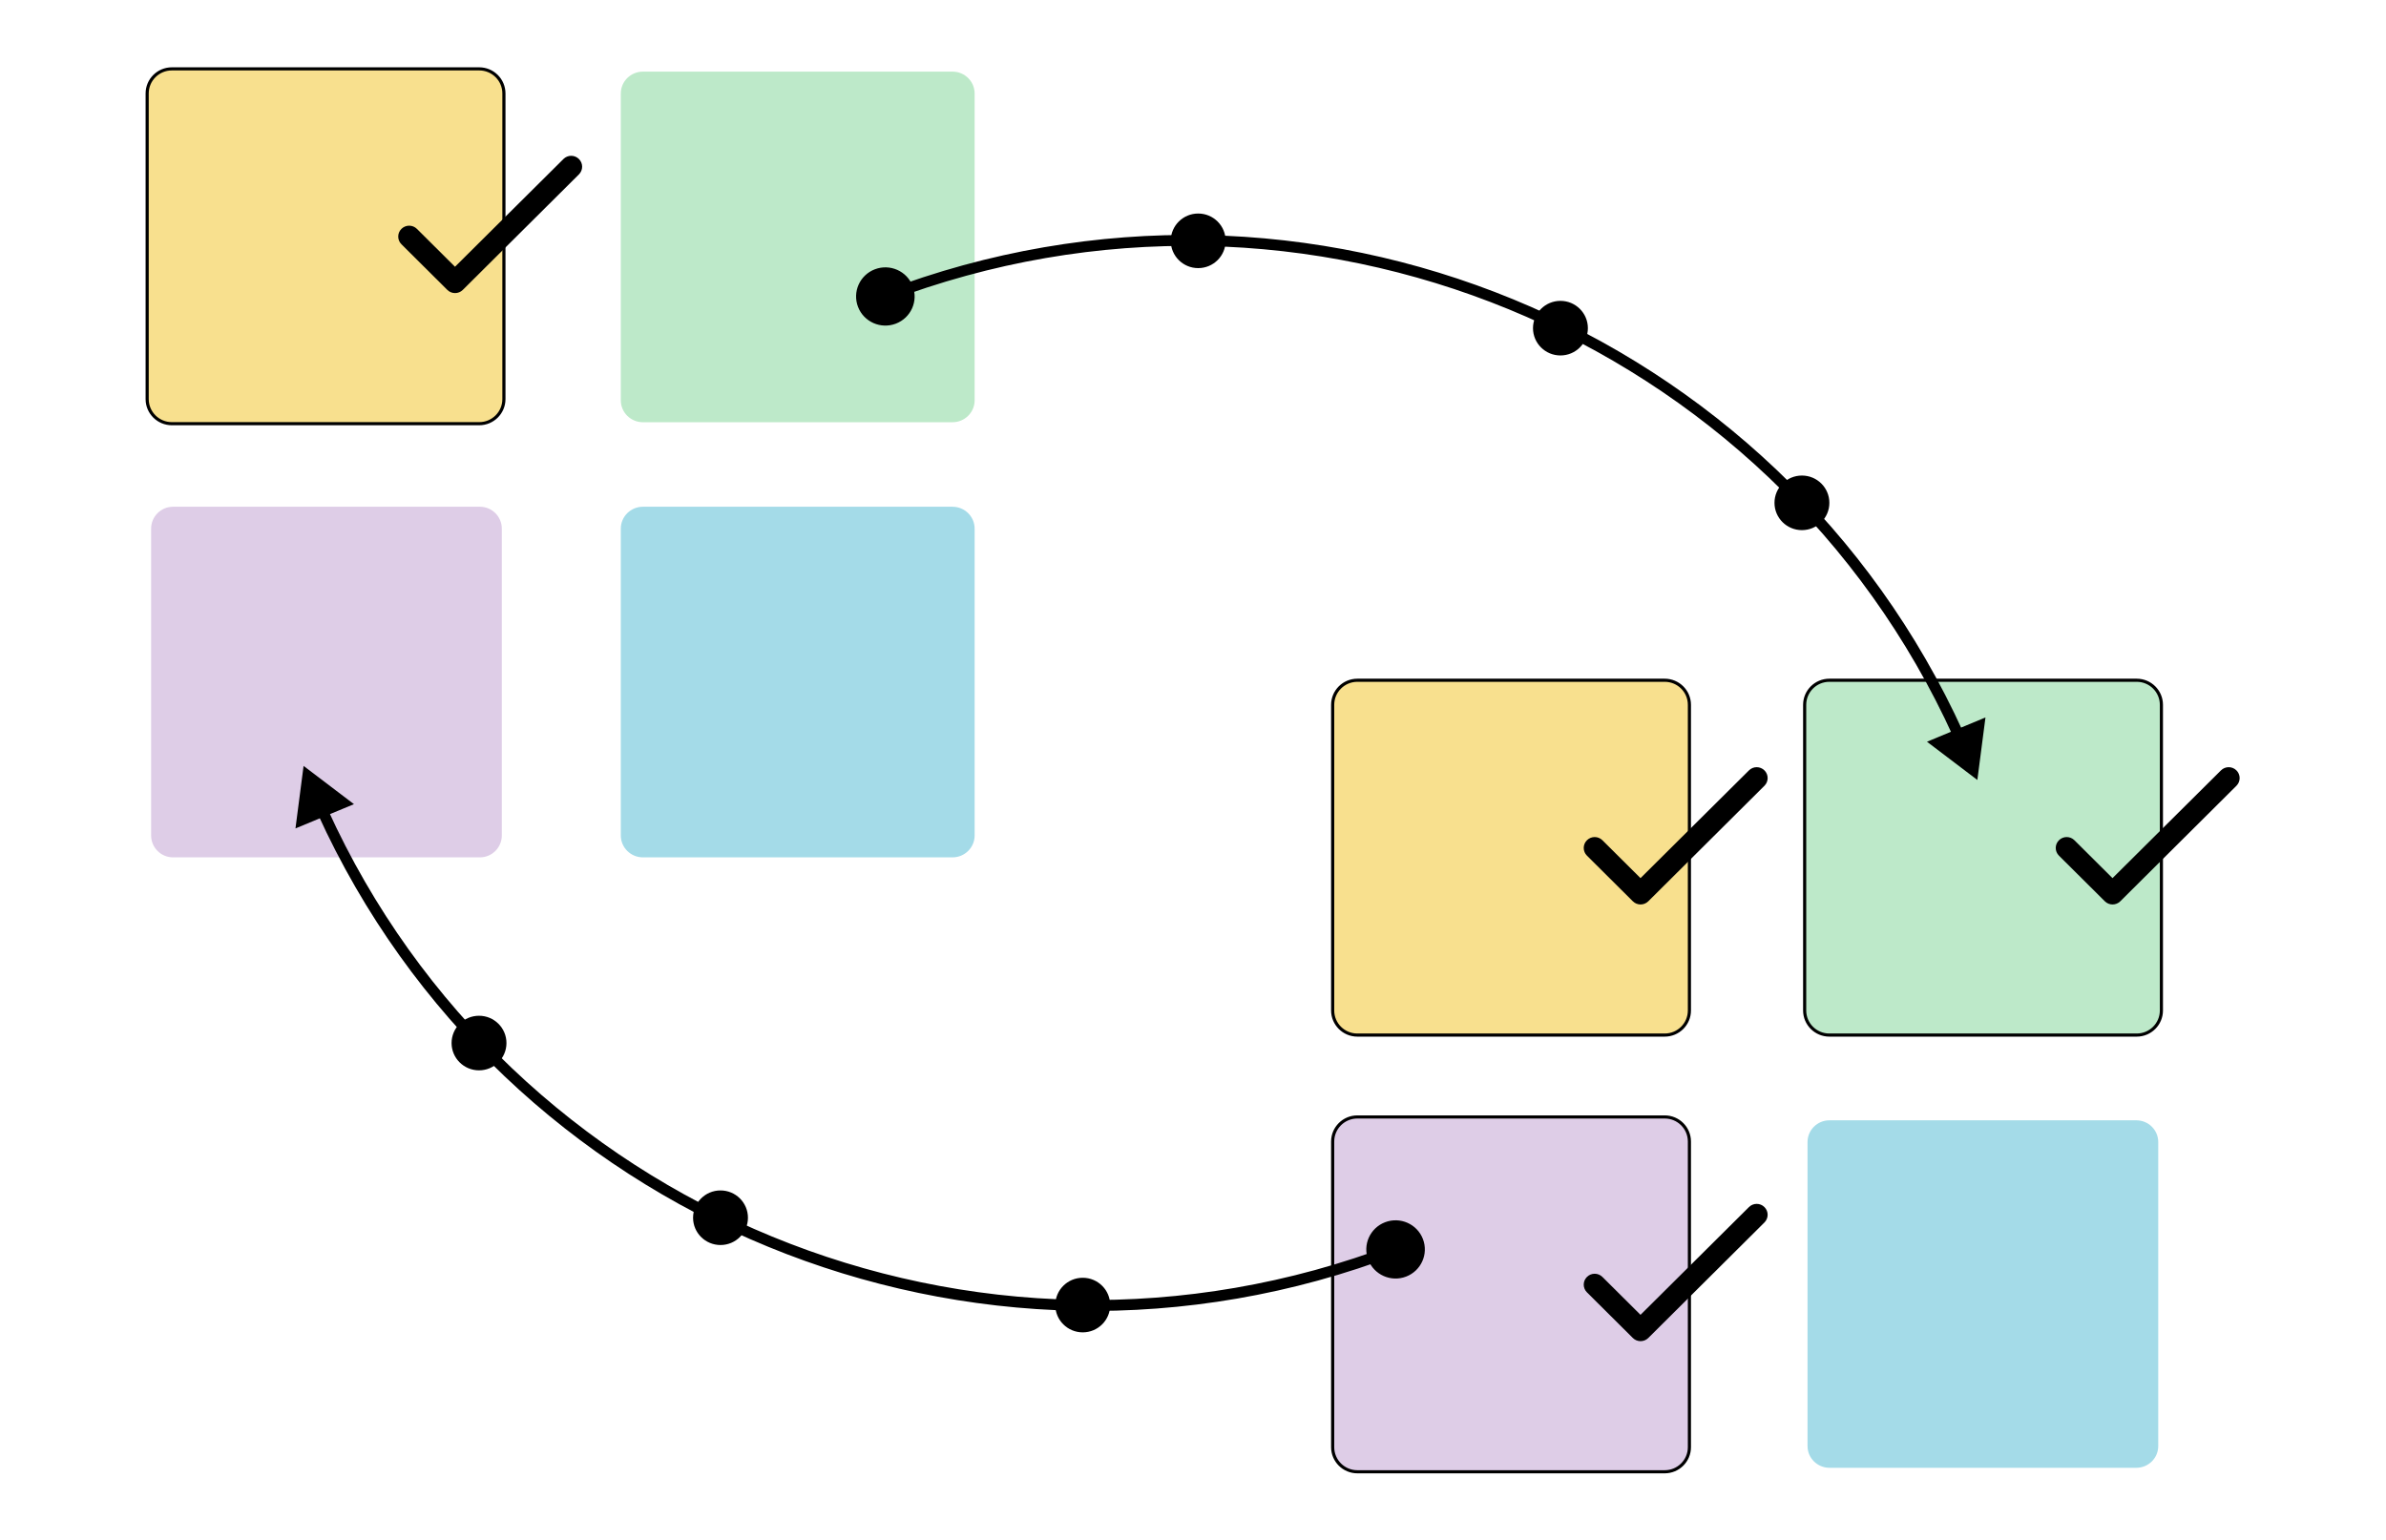 <svg xmlns="http://www.w3.org/2000/svg" width="762" height="492" fill="none" viewBox="0 0 762 492"><path fill="#F8E08E" stroke="#000" d="M531.647 217.303H433.491C429.135 217.303 425.604 220.816 425.604 225.15V322.801C425.604 327.134 429.135 330.648 433.491 330.648H531.647C536.004 330.648 539.535 327.134 539.535 322.801V225.15C539.535 220.816 536.004 217.303 531.647 217.303Z"/><path fill="#000" d="M523.918 280.516L511.753 268.415C510.386 267.054 508.178 267.054 506.811 268.415C505.443 269.775 505.443 271.972 506.811 273.332L521.464 287.91C522.831 289.27 525.04 289.27 526.407 287.91L563.496 251.012C564.863 249.652 564.863 247.454 563.496 246.094C562.129 244.734 559.92 244.734 558.553 246.094L523.918 280.516Z"/><path fill="#BDE9C9" stroke="#000" d="M682.386 217.303H584.229C579.873 217.303 576.342 220.816 576.342 225.15V322.801C576.342 327.134 579.873 330.648 584.229 330.648H682.386C686.742 330.648 690.273 327.134 690.273 322.801V225.15C690.273 220.816 686.742 217.303 682.386 217.303Z"/><path fill="#000" d="M674.658 280.516L662.494 268.415C661.126 267.054 658.918 267.054 657.551 268.415C656.184 269.775 656.184 271.972 657.551 273.332L672.204 287.91C673.571 289.27 675.78 289.27 677.147 287.91L714.236 251.012C715.603 249.652 715.603 247.454 714.236 246.094C712.869 244.734 710.66 244.734 709.293 246.094L674.658 280.516Z"/><path fill="#DECDE7" stroke="#000" d="M531.647 356.805H433.491C429.135 356.805 425.604 360.318 425.604 364.652V462.303C425.604 466.636 429.135 470.15 433.491 470.15H531.647C536.004 470.15 539.535 466.636 539.535 462.303V364.652C539.535 360.318 536.004 356.805 531.647 356.805Z"/><path fill="#000" d="M523.918 420.015L511.753 407.914C510.386 406.553 508.178 406.553 506.811 407.914C505.443 409.274 505.443 411.471 506.811 412.831L521.464 427.409C522.831 428.769 525.04 428.769 526.407 427.409L563.496 390.511C564.863 389.151 564.863 386.953 563.496 385.593C562.129 384.233 559.92 384.233 558.553 385.593L523.918 420.015Z"/><path fill="#A4DBE8" d="M682.262 357.879H584.262C580.396 357.879 577.262 360.985 577.262 364.816V461.941C577.262 465.773 580.396 468.879 584.262 468.879H682.262C686.128 468.879 689.262 465.773 689.262 461.941V364.816C689.262 360.985 686.128 357.879 682.262 357.879Z"/><path fill="#F8E08E" stroke="#000" d="M153.044 22H54.888C50.531 22 47 25.513 47 29.847V127.498C47 131.832 50.531 135.345 54.888 135.345H153.044C157.4 135.345 160.932 131.832 160.932 127.498V29.847C160.932 25.513 157.4 22 153.044 22Z"/><path fill="#000" d="M145.31 85.214L133.146 73.112C131.779 71.752 129.57 71.752 128.203 73.112C126.836 74.472 126.836 76.669 128.203 78.029L142.856 92.607C144.224 93.967 146.432 93.967 147.799 92.607L184.888 55.709C186.256 54.349 186.256 52.152 184.888 50.792C183.521 49.431 181.313 49.431 179.946 50.792L145.31 85.214Z"/><path fill="#BDE9C9" d="M304.199 22.879H205.324C201.424 22.879 198.262 26.013 198.262 29.879V127.879C198.262 131.745 201.424 134.879 205.324 134.879H304.199C308.1 134.879 311.262 131.745 311.262 127.879V29.879C311.262 26.013 308.1 22.879 304.199 22.879Z"/><path fill="#DECDE7" d="M153.262 161.879H55.262C51.396 161.879 48.262 165.013 48.262 168.879V266.879C48.262 270.745 51.396 273.879 55.262 273.879H153.262C157.128 273.879 160.262 270.745 160.262 266.879V168.879C160.262 165.013 157.128 161.879 153.262 161.879Z"/><path fill="#A4DBE8" d="M304.199 161.879H205.324C201.424 161.879 198.262 165.013 198.262 168.879V266.879C198.262 270.745 201.424 273.879 205.324 273.879H304.199C308.1 273.879 311.262 270.745 311.262 266.879V168.879C311.262 165.013 308.1 161.879 304.199 161.879Z"/><path fill="#000" d="M279.401 86.024C274.581 87.864 272.174 93.244 274.024 98.039C275.874 102.834 281.282 105.229 286.102 103.388C290.922 101.547 293.329 96.168 291.478 91.373C289.628 86.578 284.221 84.183 279.401 86.024ZM631.493 249.159L634.084 229.189L615.406 236.943L631.493 249.159ZM283.379 96.334C416.741 45.398 565.781 107.501 623.823 235.396L627.016 233.961C568.217 104.391 417.228 41.476 282.123 93.078L283.379 96.334Z"/><path fill="#000" d="M382.66 85.648C387.501 85.648 391.424 81.744 391.424 76.929C391.424 72.114 387.501 68.21 382.66 68.21C377.82 68.21 373.896 72.114 373.896 76.929C373.896 81.744 377.82 85.648 382.66 85.648Z"/><path fill="#000" d="M498.346 113.548C503.186 113.548 507.11 109.644 507.11 104.829C507.11 100.014 503.186 96.11 498.346 96.11C493.506 96.11 489.582 100.014 489.582 104.829C489.582 109.644 493.506 113.548 498.346 113.548Z"/><path fill="#000" d="M575.469 169.349C580.309 169.349 584.233 165.445 584.233 160.63C584.233 155.815 580.309 151.911 575.469 151.911C570.629 151.911 566.705 155.815 566.705 160.63C566.705 165.445 570.629 169.349 575.469 169.349Z"/><path fill="#000" d="M449.044 407.806C453.864 405.964 456.273 400.583 454.422 395.788C452.571 390.992 447.162 388.6 442.342 390.441C437.525 392.279 435.117 397.661 436.967 402.456C438.818 407.251 444.224 409.644 449.044 407.806ZM96.952 244.669L94.361 264.639L113.04 256.885L96.952 244.669ZM445.065 397.493C311.704 448.429 162.663 386.326 104.622 258.432L101.427 259.867C160.228 389.437 311.216 452.352 446.32 400.751L445.065 397.493Z"/><path fill="#000" d="M345.785 408.179C340.945 408.179 337.021 412.082 337.021 416.897C337.021 421.713 340.945 425.616 345.785 425.616C350.625 425.616 354.549 421.713 354.549 416.897C354.549 412.082 350.625 408.179 345.785 408.179Z"/><path fill="#000" d="M230.103 380.278C225.263 380.278 221.339 384.182 221.339 388.997C221.339 393.812 225.263 397.716 230.103 397.716C234.943 397.716 238.867 393.812 238.867 388.997C238.867 384.182 234.943 380.278 230.103 380.278Z"/><path fill="#000" d="M152.98 324.479C148.14 324.479 144.216 328.383 144.216 333.198C144.216 338.013 148.14 341.917 152.98 341.917C157.82 341.917 161.744 338.013 161.744 333.198C161.744 328.383 157.82 324.479 152.98 324.479Z"/></svg>